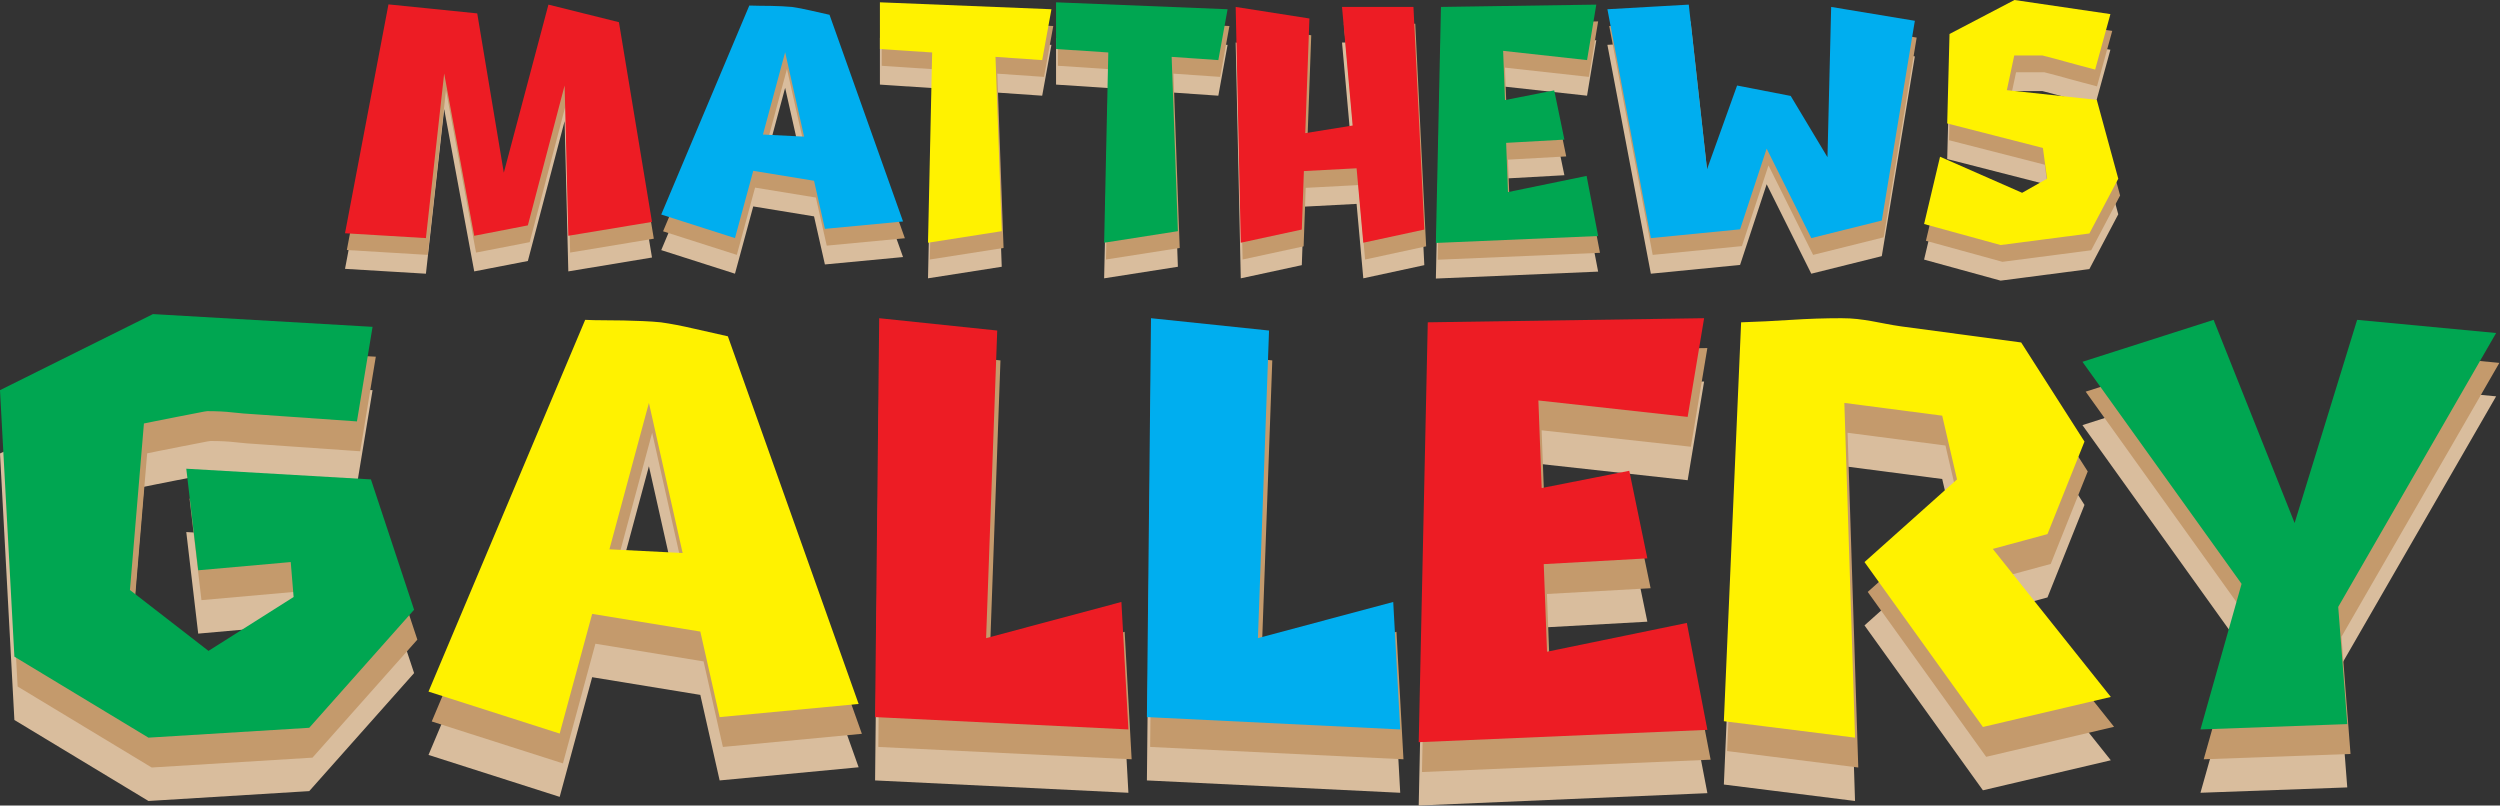 <?xml version="1.0" encoding="utf-8"?>
<!-- Generator: Adobe Illustrator 16.0.0, SVG Export Plug-In . SVG Version: 6.00 Build 0)  -->
<!DOCTYPE svg PUBLIC "-//W3C//DTD SVG 1.1//EN" "http://www.w3.org/Graphics/SVG/1.1/DTD/svg11.dtd">
<svg version="1.1" id="Layer_1" xmlns="http://www.w3.org/2000/svg" xmlns:xlink="http://www.w3.org/1999/xlink" x="0px" y="0px"
	 width="500.44px" height="161.244px" viewBox="0 0 500.44 161.244" enable-background="new 0 0 500.44 161.244"
	 xml:space="preserve">
<rect x="0" y="0" width="500.44" height="161.244" fill="#333333" stroke="none"/>
<path fill="#D9BD9D" d="M77.759,8.006l17.771,1.805l5.321,31.882l8.932-33.641l14.112,3.517l6.618,39.98l-16.751,2.778l-0.74-30.08
	l-7.358,27.997l-10.736,2.083l-6.015-32.485l-3.655,32.947l-16.195-0.972L77.759,8.006z"/>
<path fill="#D9BD9D" d="M149.993,8.237c0.647,0.031,1.342,0.046,2.082,0.046c0.741,0,1.481,0.007,2.222,0.022
	c0.74,0.017,1.473,0.04,2.196,0.07c0.727,0.031,1.398,0.077,2.015,0.138c1.11,0.155,2.36,0.394,3.748,0.717
	c1.39,0.324,2.652,0.61,3.794,0.856l14.717,41.37l-15.642,1.48l-2.174-9.624l-12.171-1.991l-3.656,13.466l-14.761-4.72
	L149.993,8.237z M160.962,34.475l-3.796-16.89l-4.442,16.474L160.962,34.475z"/>
<path fill="#D9BD9D" d="M176.138,7.589l34.336,1.388l-1.851,10.18l-9.349-0.648l1.25,34.891l-14.761,2.313l0.831-38.083
	l-10.457-0.694V7.589z"/>
<path fill="#D9BD9D" d="M211.397,7.589l34.336,1.388l-1.851,10.18l-9.348-0.648l1.251,34.891l-14.764,2.313l0.835-38.083
	l-10.46-0.694V7.589z"/>
<path fill="#D9BD9D" d="M248.372,55.714l-1.02-47.2l14.764,2.314l-0.834,22.952l9.486-1.528L268.64,8.514h14.299l2.174,44.563
	l-12.214,2.637l-1.344-14.9l-10.549,0.556l-0.417,11.707L248.372,55.714z"/>
<path fill="#D9BD9D" d="M288.446,8.514l31.094-0.462l-1.851,11.105l-16.798-1.851l0.371,9.856l9.854-1.943l2.037,9.856l-11.66,0.648
	l0.369,9.856l15.735-3.24l2.312,12.032l-32.482,1.388L288.446,8.514z"/>
<path fill="#D9BD9D" d="M338.052,8.052L341.706,41l6.017-16.753l10.734,2.083l7.359,12.263l0.739-30.079l16.75,2.777l-6.615,39.981
	l-14.114,3.516l-8.933-17.908l-5.32,16.149l-17.861,1.758l-8.699-45.812L338.052,8.052z"/>
<path fill="#D9BD9D" d="M419.4,21.055c-0.122-0.03-0.47-0.124-1.042-0.278c-0.57-0.154-1.241-0.331-2.011-0.532
	c-0.771-0.2-1.597-0.423-2.476-0.671c-0.88-0.246-1.689-0.47-2.432-0.671c-0.739-0.201-1.604-0.423-2.591-0.67h-5.645l-1.481,6.94
	l18,1.943l4.304,15.78l-5.784,10.967l-17.768,2.314l-15.318-4.211l3.193-13.465l16.429,7.219l4.996-2.823l-0.833-6.154
	l-19.157-4.905l0.462-17.908l13.004-6.803l19.203,2.823L419.4,21.055z"/>
<path fill="#D9BD9D" d="M51.448,95.637c-1.923-0.111-3.583-0.248-4.981-0.411c-1.398-0.166-3.06-0.249-4.98-0.249
	c-0.162,0-0.853,0.123-2.057,0.371c-1.208,0.247-2.551,0.509-4.034,0.782c-1.48,0.275-2.869,0.55-4.157,0.823
	c-1.288,0.275-2.099,0.441-2.427,0.495l-2.802,33.337l15.722,12.186l17.043-10.787l-0.578-6.995l-18.521,1.646l-2.387-20.332
	l36.959,2.14l8.645,26.095l-20.991,23.625l-32.187,1.973L2.881,144.123L-0.001,90.78l30.623-15.229l43.955,2.551L71.45,97.037
	L51.448,95.637z"/>
<path fill="#D9BD9D" d="M117.137,76.704c1.153,0.055,2.386,0.082,3.705,0.082c1.315,0,2.635,0.014,3.951,0.041
	c1.315,0.028,2.62,0.069,3.909,0.124c1.288,0.056,2.481,0.137,3.58,0.247c1.977,0.275,4.2,0.699,6.667,1.276
	c2.472,0.577,4.722,1.084,6.752,1.522l26.177,73.594l-27.823,2.633l-3.868-17.121l-21.649-3.542l-6.504,23.955l-26.258-8.396
	L117.137,76.704z M136.646,123.377l-6.748-30.045l-7.903,29.304L136.646,123.377z"/>
<path fill="#D9BD9D" d="M199.62,78.843l-2.226,61.575l27.084-7.243l1.401,25.519l-50.709-2.472l0.82-79.848L199.62,78.843z"/>
<path fill="#D9BD9D" d="M254.031,78.843l-2.224,61.575l27.084-7.243l1.398,25.519l-50.707-2.472l0.82-79.848L254.031,78.843z"/>
<path fill="#D9BD9D" d="M285.804,77.197l55.317-0.824l-3.293,19.756l-29.883-3.293l0.661,17.534l17.533-3.457l3.621,17.533
	l-20.742,1.152l0.658,17.535l27.986-5.764l4.117,21.404l-57.789,2.47L285.804,77.197z"/>
<path fill="#D9BD9D" d="M348.53,77.197c3.345-0.109,6.692-0.274,10.043-0.493c3.347-0.219,6.693-0.331,10.04-0.331
	c1.153,0,2.21,0.055,3.17,0.165c0.959,0.112,1.904,0.248,2.842,0.413c0.933,0.164,1.878,0.343,2.838,0.534
	c0.961,0.194,2.016,0.371,3.17,0.536l23.956,3.21l12.675,19.84l-7.409,18.521l-10.948,2.963l23.628,29.634l-25.602,6.01
	l-23.707-33.009l18.521-16.546l-2.964-12.759l-19.59-2.552l2.139,67.004l-26.258-3.292L348.53,77.197z"/>
<path fill="#D9BD9D" d="M443.111,76.704l16.215,40.665l12.513-40.665l27.824,2.633l-31.608,54.823l1.811,23.461l-29.387,1.071
	l8.231-29.142L416.854,85.1L443.111,76.704z"/>
<path fill="#C49A6C" d="M78.124,4.239l17.771,1.805l5.321,31.882l8.932-33.641l14.112,3.517l6.618,39.98l-16.751,2.777l-0.74-30.079
	l-7.358,27.996L95.292,50.56l-6.015-32.485l-3.655,32.948L69.427,50.05L78.124,4.239z"/>
<path fill="#C49A6C" d="M150.358,4.471c0.648,0.031,1.343,0.046,2.082,0.046c0.742,0,1.481,0.008,2.223,0.023
	c0.739,0.016,1.472,0.039,2.197,0.069c0.725,0.031,1.396,0.078,2.014,0.139c1.109,0.155,2.359,0.394,3.749,0.718
	c1.387,0.324,2.651,0.609,3.793,0.855l14.716,41.37l-15.642,1.48l-2.174-9.625l-12.171-1.99l-3.654,13.466l-14.763-4.72
	L150.358,4.471z M161.327,30.708l-3.797-16.891l-4.441,16.474L161.327,30.708z"/>
<path fill="#C49A6C" d="M176.504,3.822l34.335,1.389l-1.851,10.181l-9.349-0.647l1.25,34.89l-14.761,2.314l0.831-38.084
	l-10.456-0.694V3.822z"/>
<path fill="#C49A6C" d="M211.764,3.822L246.1,5.211l-1.851,10.181l-9.348-0.647l1.249,34.89l-14.761,2.314l0.833-38.084
	l-10.459-0.694V3.822z"/>
<path fill="#C49A6C" d="M248.737,51.948l-1.019-47.201l14.762,2.315l-0.834,22.952l9.486-1.527l-2.128-23.739h14.299l2.174,44.563
	l-12.216,2.638l-1.341-14.901l-10.551,0.556l-0.416,11.708L248.737,51.948z"/>
<path fill="#C49A6C" d="M288.81,4.748l31.097-0.462l-1.851,11.106l-16.797-1.851l0.369,9.857l9.855-1.944l2.036,9.857l-11.659,0.647
	l0.369,9.856l15.733-3.239l2.313,12.031l-32.484,1.388L288.81,4.748z"/>
<path fill="#C49A6C" d="M338.415,4.286l3.656,32.947l6.017-16.751l10.735,2.082l7.357,12.263l0.739-30.079l16.753,2.777
	l-6.617,39.981l-14.114,3.517l-8.931-17.908l-5.322,16.149l-17.86,1.759l-8.7-45.812L338.415,4.286z"/>
<path fill="#C49A6C" d="M419.767,17.289c-0.125-0.031-0.471-0.123-1.041-0.278c-0.571-0.154-1.242-0.332-2.013-0.533
	c-0.771-0.2-1.597-0.423-2.477-0.67c-0.878-0.247-1.688-0.47-2.429-0.671c-0.741-0.201-1.605-0.424-2.593-0.671h-5.644l-1.481,6.941
	l18,1.943l4.304,15.78l-5.784,10.967l-17.77,2.314l-15.316-4.212l3.192-13.465l16.427,7.219l4.998-2.823l-0.831-6.154L390.15,28.07
	l0.464-17.907l13.002-6.803l19.203,2.823L419.767,17.289z"/>
<path fill="#C49A6C" d="M52.096,88.938c-1.92-0.11-3.579-0.248-4.979-0.413c-1.4-0.165-3.061-0.248-4.979-0.248
	c-0.164,0-0.853,0.124-2.059,0.371c-1.207,0.248-2.551,0.509-4.035,0.782c-1.48,0.275-2.866,0.55-4.156,0.823
	c-1.289,0.275-2.1,0.441-2.428,0.494l-2.799,33.338l15.723,12.185l17.04-10.787l-0.576-6.995l-18.521,1.646L37.94,99.803
	l36.959,2.14l8.645,26.095l-20.991,23.625l-32.188,1.974L3.529,137.422L0.649,84.08l30.62-15.229l43.958,2.552L72.1,90.335
	L52.096,88.938z"/>
<path fill="#C49A6C" d="M117.786,70.003c1.153,0.056,2.387,0.083,3.706,0.083c1.315,0,2.635,0.014,3.948,0.041
	c1.319,0.028,2.622,0.069,3.912,0.124c1.289,0.055,2.481,0.137,3.581,0.247c1.976,0.275,4.197,0.7,6.668,1.276
	c2.468,0.577,4.718,1.084,6.75,1.522l26.176,73.594l-27.822,2.632l-3.868-17.12l-21.651-3.542l-6.503,23.956l-26.258-8.396
	L117.786,70.003z M137.296,116.678l-6.752-30.047l-7.9,29.305L137.296,116.678z"/>
<path fill="#C49A6C" d="M200.268,72.144l-2.222,61.574l27.083-7.244l1.397,25.517l-50.706-2.471l0.823-79.847L200.268,72.144z"/>
<path fill="#C49A6C" d="M254.681,72.144l-2.225,61.574l27.084-7.244l1.4,25.517l-50.708-2.471l0.823-79.847L254.681,72.144z"/>
<path fill="#C49A6C" d="M286.453,70.497l55.318-0.823l-3.293,19.756l-29.884-3.293l0.661,17.535l17.533-3.459l3.623,17.535
	l-20.745,1.152l0.658,17.535l27.989-5.765l4.114,21.403l-57.787,2.471L286.453,70.497z"/>
<path fill="#C49A6C" d="M349.18,70.497c3.347-0.109,6.694-0.274,10.043-0.494c3.346-0.219,6.693-0.33,10.041-0.33
	c1.154,0,2.209,0.056,3.171,0.165c0.959,0.111,1.906,0.248,2.84,0.412c0.932,0.164,1.878,0.343,2.838,0.536
	c0.961,0.193,2.018,0.37,3.171,0.534l23.954,3.21l12.677,19.839l-7.407,18.521l-10.949,2.964l23.626,29.633l-25.601,6.01
	l-23.708-33.009l18.521-16.546l-2.964-12.76l-19.59-2.552l2.14,67.006l-26.259-3.292L349.18,70.497z"/>
<path fill="#C49A6C" d="M443.761,70.003l16.217,40.665l12.514-40.665l27.822,2.635l-31.609,54.823l1.812,23.461l-29.388,1.069
	l8.232-29.14l-31.859-44.452L443.761,70.003z"/>
<path fill="#ED1C24" d="M77.761,0.879l17.769,1.805l5.321,31.882l8.932-33.641l14.112,3.517l6.618,39.98l-16.75,2.777l-0.741-30.08
	l-7.358,27.997L94.928,47.2l-6.016-32.485l-3.655,32.948L69.062,46.69L77.761,0.879z"/>
<path fill="#00AEEF" d="M149.993,1.111c0.648,0.031,1.343,0.046,2.082,0.046c0.742,0,1.481,0.008,2.223,0.023
	c0.739,0.017,1.472,0.04,2.198,0.07c0.724,0.03,1.396,0.077,2.012,0.138c1.111,0.155,2.361,0.393,3.749,0.717
	c1.389,0.324,2.651,0.61,3.794,0.856l14.716,41.37l-15.641,1.48l-2.175-9.625l-12.171-1.99l-3.654,13.466l-14.763-4.72
	L149.993,1.111z M160.962,27.348l-3.795-16.89l-4.443,16.474L160.962,27.348z"/>
<path fill="#FFF200" d="M176.139,0.463l34.335,1.388l-1.851,10.181l-9.349-0.648l1.25,34.891l-14.761,2.314l0.833-38.084
	l-10.458-0.693V0.463z"/>
<path fill="#00A651" d="M211.397,0.463l34.337,1.388l-1.852,10.181l-9.347-0.648l1.25,34.891l-14.762,2.314l0.833-38.084
	l-10.46-0.693V0.463z"/>
<path fill="#ED1C24" d="M248.372,48.588l-1.02-47.2l14.764,2.313l-0.834,22.953l9.486-1.529L268.64,1.388h14.299l2.176,44.563
	l-12.216,2.637l-1.344-14.9l-10.549,0.556l-0.417,11.708L248.372,48.588z"/>
<path fill="#00A651" d="M288.446,1.388l31.095-0.463l-1.852,11.106l-16.798-1.851l0.371,9.855l9.857-1.943l2.035,9.856
	l-11.661,0.648l0.37,9.856l15.734-3.24l2.313,12.032l-32.483,1.389L288.446,1.388z"/>
<path fill="#00AEEF" d="M338.052,0.925l3.656,32.948l6.015-16.753l10.735,2.083l7.358,12.263l0.739-30.079l16.752,2.776
	l-6.617,39.982l-14.114,3.516l-8.933-17.908l-5.32,16.15l-17.861,1.758l-8.699-45.812L338.052,0.925z"/>
<path fill="#FFF200" d="M419.4,13.929c-0.122-0.03-0.47-0.123-1.04-0.277c-0.571-0.155-1.242-0.332-2.013-0.533
	c-0.771-0.2-1.597-0.423-2.476-0.671c-0.88-0.247-1.689-0.47-2.43-0.671c-0.741-0.2-1.604-0.423-2.593-0.67h-5.645l-1.481,6.941
	l18.002,1.942l4.303,15.78l-5.784,10.967l-17.769,2.314l-15.317-4.211l3.192-13.466l16.429,7.22l4.997-2.824l-0.834-6.154
	l-19.157-4.906l0.462-17.908L403.252,0l19.202,2.823L419.4,13.929z"/>
<path fill="#00A651" d="M51.448,82.958c-1.922-0.109-3.58-0.246-4.981-0.41c-1.398-0.165-3.06-0.247-4.979-0.247
	c-0.164,0-0.852,0.123-2.059,0.37c-1.208,0.249-2.551,0.508-4.034,0.783c-1.48,0.273-2.867,0.549-4.157,0.823
	c-1.288,0.274-2.099,0.439-2.427,0.493l-2.801,33.339l15.724,12.183l17.04-10.785l-0.576-6.997l-18.521,1.647l-2.388-20.332
	l36.961,2.14l8.643,26.094l-20.99,23.626l-32.187,1.975L2.881,131.446l-2.882-53.344l30.623-15.229l43.957,2.552L71.45,84.358
	L51.448,82.958z"/>
<path fill="#FFF200" d="M117.137,64.027c1.153,0.055,2.387,0.082,3.705,0.082c1.317,0,2.635,0.014,3.951,0.041
	c1.317,0.029,2.62,0.07,3.909,0.124c1.29,0.055,2.482,0.138,3.581,0.247c1.978,0.275,4.199,0.7,6.669,1.276
	c2.469,0.577,4.719,1.084,6.749,1.523l26.177,73.592l-27.822,2.634l-3.869-17.123l-21.648-3.539l-6.505,23.954l-26.258-8.397
	L117.137,64.027z M136.646,110.7l-6.749-30.045l-7.903,29.304L136.646,110.7z"/>
<path fill="#ED1C24" d="M199.62,66.167l-2.226,61.573l27.084-7.243l1.401,25.519l-50.709-2.471l0.822-79.848L199.62,66.167z"/>
<path fill="#00AEEF" d="M254.031,66.167l-2.224,61.573l27.084-7.243l1.398,25.519l-50.707-2.471l0.821-79.848L254.031,66.167z"/>
<path fill="#ED1C24" d="M285.805,64.52l55.316-0.823l-3.293,19.757l-29.882-3.292l0.66,17.532l17.533-3.457l3.621,17.533
	l-20.742,1.153l0.658,17.533l27.989-5.762l4.114,21.404l-57.786,2.47L285.805,64.52z"/>
<path fill="#FFF200" d="M348.53,64.52c3.347-0.109,6.694-0.273,10.043-0.493c3.347-0.219,6.693-0.33,10.043-0.33
	c1.15,0,2.207,0.055,3.169,0.165c0.957,0.111,1.905,0.247,2.84,0.412c0.933,0.165,1.878,0.344,2.839,0.535
	c0.96,0.193,2.016,0.371,3.17,0.535l23.955,3.209l12.675,19.84l-7.408,18.521l-10.948,2.964l23.627,29.632l-25.602,6.01
	l-23.707-33.01l18.521-16.545l-2.964-12.759l-19.59-2.552l2.139,67.006l-26.258-3.293L348.53,64.52z"/>
<path fill="#00A651" d="M443.111,64.027l16.217,40.665l12.514-40.665l27.821,2.634l-31.608,54.823l1.811,23.462l-29.386,1.069
	l8.23-29.143l-31.856-44.45L443.111,64.027z"/>
</svg>
